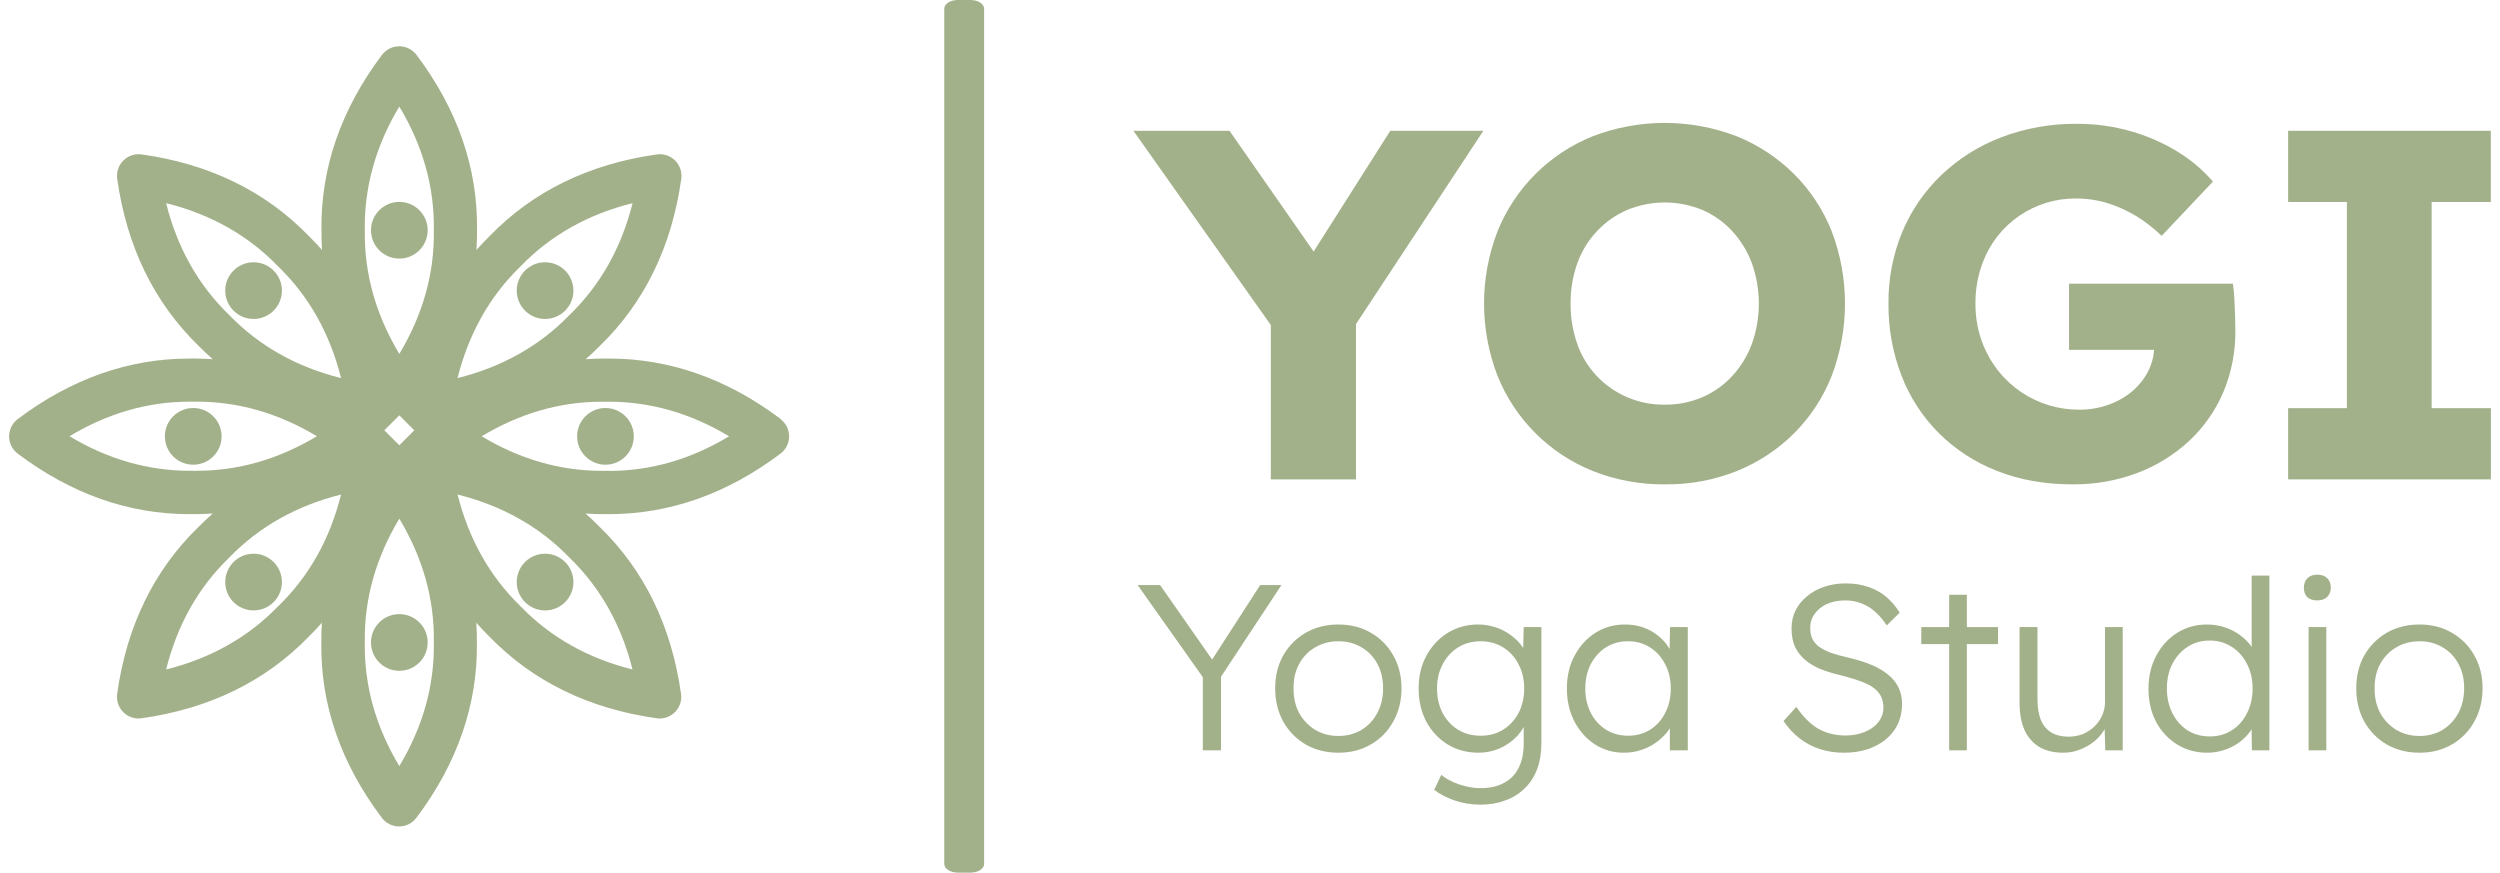 <svg width="212" height="74" viewBox="0 0 212 74" fill="none" xmlns="http://www.w3.org/2000/svg">
<path d="M83.454 0.74V73.26C83.454 73.669 82.938 74 82.303 74H81.224C80.588 74 80.073 73.671 80.073 73.26V0.74C80.073 0.331 80.588 0 81.224 0H82.298C82.938 0 83.454 0.331 83.454 0.74Z" fill="#A3B18A"/>
<path d="M66.207 35.536C61.684 32.129 56.793 30.406 51.674 30.406H51.008C50.557 30.406 50.112 30.435 49.668 30.462C50.084 30.092 50.49 29.713 50.888 29.311C54.647 25.658 56.972 20.901 57.771 15.168C57.812 14.887 57.785 14.6 57.696 14.33C57.605 14.06 57.454 13.815 57.253 13.613C57.051 13.412 56.806 13.261 56.536 13.171C56.267 13.081 55.979 13.055 55.698 13.095C49.968 13.904 45.211 16.219 41.556 19.982C41.154 20.371 40.778 20.779 40.404 21.195C40.437 20.641 40.46 20.085 40.452 19.526C40.529 14.284 38.808 9.283 35.322 4.657C35.15 4.43 34.929 4.246 34.675 4.119C34.42 3.992 34.14 3.926 33.855 3.926C33.571 3.926 33.291 3.992 33.036 4.119C32.782 4.246 32.56 4.43 32.389 4.657C28.91 9.281 27.185 14.284 27.26 19.526C27.252 20.085 27.275 20.639 27.306 21.195C26.94 20.781 26.561 20.373 26.155 19.982C22.505 16.221 17.749 13.897 12.013 13.095C11.732 13.055 11.444 13.081 11.175 13.171C10.905 13.261 10.66 13.413 10.459 13.614C10.258 13.815 10.106 14.06 10.016 14.33C9.926 14.6 9.9 14.887 9.939 15.168C10.748 20.899 13.064 25.657 16.825 29.311C17.216 29.715 17.627 30.093 18.045 30.462C17.599 30.437 17.152 30.406 16.703 30.406H16.034C10.916 30.406 6.026 32.131 1.503 35.538C1.276 35.709 1.092 35.931 0.965 36.185C0.838 36.439 0.772 36.72 0.772 37.004C0.772 37.288 0.838 37.569 0.965 37.823C1.092 38.078 1.276 38.299 1.503 38.47C6.027 41.876 10.916 43.601 16.037 43.601H16.366C16.478 43.601 16.599 43.601 16.695 43.601C17.147 43.601 17.593 43.569 18.042 43.545C17.624 43.915 17.219 44.295 16.822 44.696C13.059 48.347 10.737 53.106 9.935 58.838C9.898 59.097 9.918 59.361 9.992 59.613C10.067 59.864 10.194 60.096 10.365 60.294C10.536 60.492 10.748 60.651 10.985 60.761C11.223 60.871 11.482 60.928 11.743 60.93C11.83 60.93 11.916 60.923 12.002 60.91C17.733 60.103 22.49 57.786 26.144 54.026C26.547 53.637 26.923 53.226 27.295 52.811C27.262 53.367 27.239 53.921 27.247 54.482C27.172 59.723 28.892 64.724 32.378 69.35C32.548 69.577 32.77 69.762 33.024 69.889C33.279 70.017 33.559 70.083 33.844 70.083C34.129 70.083 34.409 70.017 34.663 69.889C34.918 69.762 35.139 69.577 35.31 69.35C38.79 64.724 40.516 59.723 40.441 54.482C40.449 53.923 40.426 53.367 40.391 52.813C40.761 53.227 41.136 53.635 41.542 54.026C45.193 57.786 49.95 60.101 55.685 60.91C55.77 60.923 55.856 60.93 55.943 60.93C56.205 60.929 56.464 60.871 56.702 60.762C56.94 60.653 57.151 60.493 57.323 60.295C57.494 60.097 57.621 59.864 57.695 59.613C57.769 59.362 57.788 59.098 57.752 58.838C56.946 53.106 54.627 48.348 50.866 44.696C50.475 44.291 50.062 43.912 49.646 43.545C50.093 43.569 50.539 43.601 50.99 43.601H51.648C56.767 43.601 61.659 41.876 66.183 38.47C66.41 38.3 66.595 38.078 66.723 37.824C66.85 37.569 66.916 37.289 66.916 37.004C66.916 36.719 66.85 36.439 66.723 36.184C66.595 35.93 66.41 35.709 66.183 35.538L66.207 35.536ZM32.592 36.49L33.863 35.221L35.132 36.49L33.864 37.76L32.592 36.49ZM44.134 22.598L44.173 22.557C46.693 19.955 49.868 18.169 53.641 17.227C52.698 20.996 50.912 24.173 48.311 26.693C48.296 26.706 48.283 26.721 48.27 26.734C45.751 29.334 42.58 31.119 38.798 32.062C39.747 28.293 41.532 25.114 44.134 22.596V22.598ZM30.936 19.497C30.88 15.879 31.861 12.366 33.863 9.036C35.864 12.366 36.846 15.875 36.788 19.495V19.552C36.847 23.17 35.864 26.679 33.863 30.011C31.861 26.681 30.881 23.17 30.936 19.552V19.497ZM14.087 17.227C17.858 18.168 21.033 19.954 23.55 22.557L23.593 22.598C26.193 25.116 27.981 28.291 28.92 32.063C25.152 31.121 21.975 29.335 19.456 26.732C19.441 26.719 19.428 26.705 19.415 26.691C16.813 24.172 15.027 20.996 14.087 17.226V17.227ZM16.414 39.92H16.354C16.254 39.92 16.153 39.92 16.053 39.92C12.541 39.92 9.134 38.934 5.894 36.992C9.134 35.046 12.539 34.063 16.05 34.063C16.152 34.063 16.254 34.063 16.354 34.063H16.414C16.516 34.063 16.617 34.063 16.718 34.063C20.229 34.063 23.636 35.05 26.874 36.992C23.634 38.937 20.227 39.92 16.716 39.92C16.614 39.932 16.514 39.93 16.414 39.927V39.92ZM23.593 51.402L23.55 51.443C21.033 54.043 17.858 55.829 14.087 56.773C15.026 53.004 16.813 49.827 19.415 47.306L19.457 47.265C21.975 44.665 25.151 42.879 28.921 41.937C27.981 45.714 26.193 48.889 23.593 51.409V51.402ZM36.788 54.503C36.847 58.121 35.864 61.632 33.863 64.964C31.861 61.632 30.881 58.124 30.936 54.503V54.446C30.88 50.828 31.861 47.316 33.863 43.984C35.864 47.316 36.846 50.825 36.788 54.446V54.503ZM53.639 56.773C49.87 55.831 46.694 54.045 44.173 51.445L44.134 51.402C41.532 48.883 39.747 45.707 38.804 41.937C42.574 42.877 45.751 44.663 48.268 47.265L48.311 47.306C50.911 49.833 52.697 53.007 53.639 56.779V56.773ZM51.666 39.925H51.363H51.304C51.204 39.925 51.104 39.925 51.003 39.925C47.49 39.925 44.085 38.939 40.847 36.997C44.085 35.051 47.489 34.068 51.001 34.068C51.103 34.068 51.203 34.068 51.304 34.068H51.365C51.467 34.068 51.567 34.068 51.669 34.068C55.18 34.068 58.587 35.055 61.825 36.997C58.592 38.947 55.186 39.932 51.672 39.932L51.666 39.925Z" fill="#A3B18A"/>
<path d="M51.342 39.407C52.669 39.407 53.746 38.331 53.746 37.003C53.746 35.675 52.669 34.599 51.342 34.599C50.014 34.599 48.938 35.675 48.938 37.003C48.938 38.331 50.014 39.407 51.342 39.407Z" fill="#A3B18A"/>
<path d="M16.386 39.407C17.713 39.407 18.79 38.331 18.79 37.003C18.79 35.675 17.713 34.599 16.386 34.599C15.058 34.599 13.981 35.675 13.981 37.003C13.981 38.331 15.058 39.407 16.386 39.407Z" fill="#A3B18A"/>
<path d="M33.863 56.885C35.191 56.885 36.267 55.808 36.267 54.48C36.267 53.153 35.191 52.076 33.863 52.076C32.535 52.076 31.459 53.153 31.459 54.48C31.459 55.808 32.535 56.885 33.863 56.885Z" fill="#A3B18A"/>
<path d="M33.863 21.929C35.191 21.929 36.267 20.852 36.267 19.524C36.267 18.197 35.191 17.12 33.863 17.12C32.535 17.12 31.459 18.197 31.459 19.524C31.459 20.852 32.535 21.929 33.863 21.929Z" fill="#A3B18A"/>
<path d="M46.222 51.764C47.55 51.764 48.627 50.687 48.627 49.36C48.627 48.032 47.55 46.955 46.222 46.955C44.895 46.955 43.818 48.032 43.818 49.36C43.818 50.687 44.895 51.764 46.222 51.764Z" fill="#A3B18A"/>
<path d="M21.503 27.048C22.831 27.048 23.907 25.971 23.907 24.644C23.907 23.316 22.831 22.239 21.503 22.239C20.175 22.239 19.099 23.316 19.099 24.644C19.099 25.971 20.175 27.048 21.503 27.048Z" fill="#A3B18A"/>
<path d="M21.503 51.764C22.831 51.764 23.907 50.687 23.907 49.36C23.907 48.032 22.831 46.955 21.503 46.955C20.175 46.955 19.099 48.032 19.099 49.36C19.099 50.687 20.175 51.764 21.503 51.764Z" fill="#A3B18A"/>
<path d="M46.222 27.048C47.55 27.048 48.627 25.971 48.627 24.644C48.627 23.316 47.55 22.239 46.222 22.239C44.895 22.239 43.818 23.316 43.818 24.644C43.818 25.971 44.895 27.048 46.222 27.048Z" fill="#A3B18A"/>
<path d="M107.766 40.651V25.913L108.062 27.982L96.112 11.09H104.261L113.383 24.181L109.667 24.055L117.896 11.09H125.789L114.353 28.446L114.987 25.574V40.651H107.766Z" fill="#A3B18A"/>
<path d="M141.212 41.073C139.102 41.1 137.006 40.713 135.045 39.932C133.228 39.2 131.577 38.108 130.193 36.722C128.808 35.336 127.718 33.684 126.988 31.866C125.466 27.926 125.466 23.56 126.988 19.62C127.719 17.803 128.81 16.154 130.195 14.769C131.579 13.384 133.229 12.294 135.045 11.562C138.986 10.043 143.351 10.043 147.292 11.562C149.109 12.297 150.761 13.388 152.149 14.772C153.532 16.157 154.616 17.809 155.336 19.628C156.829 23.567 156.829 27.916 155.336 31.855C154.62 33.682 153.535 35.342 152.149 36.732C150.762 38.116 149.11 39.208 147.292 39.94C145.359 40.713 143.293 41.098 141.212 41.073ZM141.169 34.316C142.265 34.328 143.35 34.113 144.358 33.683C145.319 33.267 146.182 32.655 146.892 31.886C147.619 31.095 148.186 30.17 148.559 29.163C149.347 26.95 149.347 24.534 148.559 22.322C148.185 21.314 147.619 20.39 146.892 19.599C146.182 18.83 145.318 18.218 144.358 17.803C142.316 16.959 140.023 16.959 137.981 17.803C137.016 18.221 136.146 18.832 135.425 19.599C134.688 20.382 134.12 21.309 133.758 22.322C133.368 23.419 133.175 24.577 133.187 25.742C133.176 26.914 133.369 28.078 133.758 29.184C134.114 30.2 134.682 31.128 135.425 31.907C136.166 32.682 137.058 33.295 138.046 33.709C139.035 34.124 140.098 34.33 141.169 34.315V34.316Z" fill="#A3B18A"/>
<path d="M175.755 41.073C173.39 41.073 171.252 40.693 169.342 39.932C167.494 39.214 165.815 38.122 164.409 36.724C163.024 35.337 161.946 33.675 161.242 31.846C160.495 29.899 160.122 27.829 160.143 25.744C160.12 23.666 160.515 21.606 161.304 19.684C162.064 17.861 163.193 16.215 164.619 14.849C166.087 13.449 167.82 12.358 169.717 11.639C171.76 10.864 173.929 10.477 176.114 10.5C177.669 10.492 179.218 10.705 180.713 11.133C182.102 11.528 183.429 12.111 184.66 12.864C185.785 13.548 186.796 14.403 187.658 15.397L183.308 20.001C182.648 19.36 181.919 18.794 181.134 18.313C180.384 17.861 179.583 17.5 178.748 17.235C177.873 16.964 176.961 16.829 176.045 16.834C174.336 16.817 172.664 17.325 171.253 18.288C169.841 19.25 168.759 20.623 168.151 22.22C167.722 23.345 167.507 24.541 167.518 25.745C167.509 26.961 167.738 28.166 168.194 29.293C168.85 30.913 169.977 32.299 171.431 33.271C172.884 34.243 174.596 34.755 176.344 34.741C177.185 34.745 178.02 34.602 178.811 34.318C179.542 34.061 180.222 33.675 180.817 33.178C181.376 32.703 181.836 32.122 182.169 31.468C182.506 30.806 182.68 30.073 182.675 29.33V28.235L183.604 29.671H175.454V24.055H189.347C189.414 24.474 189.457 24.897 189.473 25.321C189.502 25.856 189.523 26.377 189.538 26.883C189.551 27.39 189.559 27.771 189.559 28.025C189.581 29.831 189.229 31.623 188.525 33.287C187.856 34.843 186.871 36.243 185.632 37.398C184.359 38.577 182.869 39.497 181.245 40.108C179.49 40.765 177.629 41.093 175.755 41.073Z" fill="#A3B18A"/>
<path d="M194.033 40.651V34.612H199.016V17.128H194.033V11.09H211.221V17.128H206.202V34.612H211.228V40.651H194.033Z" fill="#A3B18A"/>
<path d="M101.999 63.63V56.642L102.139 57.623L96.472 49.613H98.374L103.02 56.261L102.6 56.221L106.865 49.613H108.667L103.24 57.843L103.541 56.481V63.63H101.999Z" fill="#A3B18A"/>
<path d="M113.502 63.83C112.461 63.83 111.533 63.597 110.719 63.13C109.918 62.662 109.284 62.015 108.816 61.187C108.362 60.359 108.135 59.418 108.135 58.364C108.135 57.322 108.362 56.395 108.816 55.58C109.284 54.766 109.918 54.125 110.719 53.658C111.533 53.191 112.461 52.957 113.502 52.957C114.53 52.957 115.444 53.191 116.245 53.658C117.06 54.125 117.694 54.766 118.148 55.58C118.615 56.395 118.848 57.322 118.848 58.364C118.848 59.418 118.615 60.359 118.148 61.187C117.694 62.015 117.06 62.662 116.245 63.13C115.444 63.597 114.53 63.83 113.502 63.83ZM113.502 62.409C114.236 62.409 114.89 62.235 115.464 61.888C116.038 61.528 116.486 61.047 116.806 60.446C117.126 59.832 117.287 59.138 117.287 58.364C117.287 57.589 117.126 56.902 116.806 56.301C116.486 55.7 116.038 55.233 115.464 54.899C114.89 54.552 114.236 54.379 113.502 54.379C112.768 54.379 112.107 54.552 111.52 54.899C110.946 55.233 110.492 55.707 110.158 56.321C109.838 56.922 109.684 57.603 109.697 58.364C109.684 59.138 109.838 59.832 110.158 60.446C110.492 61.047 110.946 61.528 111.52 61.888C112.107 62.235 112.768 62.409 113.502 62.409Z" fill="#A3B18A"/>
<path d="M125.545 68.236C124.771 68.236 124.037 68.116 123.342 67.875C122.648 67.635 122.074 67.335 121.62 66.974L122.221 65.713C122.488 65.926 122.795 66.113 123.142 66.273C123.503 66.447 123.89 66.58 124.304 66.674C124.717 66.781 125.138 66.834 125.565 66.834C126.339 66.834 126.994 66.687 127.528 66.394C128.075 66.113 128.489 65.693 128.769 65.132C129.063 64.571 129.21 63.877 129.21 63.049V61.047L129.45 60.987C129.33 61.494 129.069 61.968 128.669 62.409C128.268 62.836 127.781 63.183 127.207 63.45C126.633 63.703 126.026 63.83 125.385 63.83C124.41 63.83 123.536 63.597 122.762 63.13C122.001 62.662 121.4 62.022 120.96 61.207C120.519 60.38 120.299 59.445 120.299 58.404C120.299 57.349 120.519 56.415 120.96 55.6C121.413 54.773 122.021 54.125 122.782 53.658C123.543 53.191 124.397 52.957 125.345 52.957C125.759 52.957 126.159 53.011 126.546 53.117C126.933 53.211 127.287 53.351 127.608 53.538C127.941 53.725 128.242 53.938 128.509 54.179C128.776 54.419 128.996 54.679 129.17 54.959C129.356 55.24 129.49 55.527 129.57 55.821L129.149 55.761L129.21 53.177H130.711V62.989C130.711 63.83 130.591 64.571 130.351 65.212C130.111 65.866 129.757 66.413 129.29 66.854C128.836 67.308 128.288 67.648 127.648 67.875C127.02 68.116 126.319 68.236 125.545 68.236ZM125.565 62.389C126.273 62.389 126.9 62.222 127.447 61.888C128.008 61.541 128.449 61.067 128.769 60.466C129.089 59.865 129.25 59.171 129.25 58.384C129.25 57.609 129.089 56.922 128.769 56.321C128.462 55.72 128.028 55.246 127.467 54.899C126.907 54.552 126.273 54.379 125.565 54.379C124.844 54.379 124.203 54.552 123.643 54.899C123.095 55.246 122.662 55.72 122.341 56.321C122.021 56.922 121.861 57.609 121.861 58.384C121.861 59.145 122.014 59.832 122.321 60.446C122.642 61.047 123.075 61.521 123.623 61.868C124.183 62.215 124.831 62.389 125.565 62.389Z" fill="#A3B18A"/>
<path d="M137.718 63.83C136.81 63.83 135.989 63.597 135.255 63.13C134.521 62.649 133.94 62.001 133.513 61.187C133.086 60.359 132.872 59.425 132.872 58.384C132.872 57.329 133.092 56.395 133.533 55.58C133.973 54.766 134.561 54.125 135.295 53.658C136.043 53.191 136.877 52.957 137.798 52.957C138.345 52.957 138.853 53.037 139.32 53.197C139.787 53.358 140.201 53.584 140.562 53.878C140.935 54.158 141.242 54.492 141.483 54.879C141.736 55.253 141.91 55.66 142.003 56.101L141.563 55.881L141.623 53.177H143.125V63.63H141.603V61.067L142.003 60.807C141.91 61.207 141.73 61.594 141.463 61.968C141.196 62.328 140.869 62.649 140.481 62.929C140.108 63.21 139.68 63.43 139.2 63.59C138.733 63.75 138.239 63.83 137.718 63.83ZM138.058 62.389C138.753 62.389 139.373 62.222 139.921 61.888C140.468 61.541 140.895 61.067 141.202 60.466C141.523 59.852 141.683 59.158 141.683 58.384C141.683 57.609 141.523 56.922 141.202 56.321C140.895 55.72 140.468 55.246 139.921 54.899C139.373 54.552 138.753 54.379 138.058 54.379C137.351 54.379 136.724 54.552 136.176 54.899C135.642 55.246 135.215 55.72 134.895 56.321C134.588 56.922 134.434 57.609 134.434 58.384C134.434 59.145 134.588 59.832 134.895 60.446C135.202 61.047 135.629 61.521 136.176 61.868C136.724 62.215 137.351 62.389 138.058 62.389Z" fill="#A3B18A"/>
<path d="M156.349 63.83C155.641 63.83 154.974 63.73 154.346 63.53C153.719 63.33 153.145 63.029 152.624 62.629C152.103 62.228 151.643 61.734 151.242 61.147L152.324 59.946C152.951 60.84 153.592 61.468 154.246 61.828C154.913 62.188 155.661 62.369 156.489 62.369C157.089 62.369 157.637 62.268 158.131 62.068C158.625 61.868 159.012 61.588 159.292 61.227C159.572 60.867 159.713 60.453 159.713 59.986C159.713 59.679 159.659 59.405 159.552 59.165C159.459 58.924 159.312 58.711 159.112 58.524C158.912 58.337 158.665 58.17 158.371 58.023C158.077 57.876 157.737 57.743 157.35 57.623C156.976 57.503 156.555 57.383 156.088 57.262C155.407 57.102 154.807 56.915 154.286 56.702C153.779 56.475 153.345 56.201 152.984 55.881C152.637 55.56 152.37 55.193 152.183 54.779C152.01 54.352 151.923 53.852 151.923 53.278C151.923 52.73 152.037 52.223 152.264 51.756C152.504 51.288 152.831 50.888 153.245 50.554C153.659 50.207 154.146 49.94 154.707 49.753C155.267 49.566 155.868 49.473 156.509 49.473C157.23 49.473 157.87 49.573 158.431 49.773C159.005 49.96 159.512 50.24 159.953 50.614C160.394 50.988 160.774 51.435 161.094 51.956L159.993 53.037C159.713 52.597 159.392 52.216 159.032 51.896C158.685 51.575 158.298 51.335 157.87 51.175C157.457 51.001 156.996 50.915 156.489 50.915C155.901 50.915 155.381 51.015 154.927 51.215C154.486 51.415 154.139 51.696 153.886 52.056C153.632 52.403 153.505 52.804 153.505 53.257C153.505 53.591 153.565 53.892 153.685 54.158C153.805 54.412 153.992 54.639 154.246 54.839C154.513 55.026 154.853 55.2 155.267 55.36C155.694 55.507 156.202 55.647 156.789 55.781C157.483 55.941 158.104 56.134 158.651 56.361C159.212 56.588 159.686 56.862 160.073 57.182C160.474 57.489 160.774 57.85 160.974 58.264C161.188 58.677 161.295 59.151 161.295 59.685C161.295 60.513 161.088 61.24 160.674 61.868C160.26 62.482 159.679 62.963 158.932 63.31C158.197 63.657 157.336 63.83 156.349 63.83Z" fill="#A3B18A"/>
<path d="M165.287 63.63V50.434H166.789V63.63H165.287ZM162.925 54.619V53.177H169.432V54.619H162.925Z" fill="#A3B18A"/>
<path d="M174.981 63.83C174.18 63.83 173.499 63.67 172.939 63.35C172.391 63.016 171.971 62.535 171.677 61.908C171.397 61.281 171.257 60.5 171.257 59.565V53.177H172.778V59.265C172.778 59.972 172.872 60.566 173.059 61.047C173.259 61.514 173.553 61.868 173.94 62.108C174.34 62.349 174.828 62.469 175.402 62.469C175.842 62.469 176.249 62.395 176.623 62.248C176.997 62.088 177.324 61.875 177.604 61.608C177.885 61.341 178.105 61.027 178.265 60.666C178.425 60.306 178.505 59.926 178.505 59.525V53.177H180.007V63.63H178.525L178.465 61.427L178.706 61.307C178.545 61.775 178.278 62.202 177.905 62.589C177.531 62.963 177.084 63.263 176.563 63.49C176.056 63.717 175.528 63.83 174.981 63.83Z" fill="#A3B18A"/>
<path d="M187.177 63.83C186.229 63.83 185.374 63.597 184.613 63.13C183.866 62.662 183.272 62.022 182.831 61.207C182.404 60.38 182.191 59.445 182.191 58.404C182.191 57.349 182.411 56.415 182.851 55.6C183.292 54.773 183.886 54.125 184.634 53.658C185.381 53.191 186.222 52.957 187.157 52.957C187.677 52.957 188.178 53.037 188.658 53.197C189.152 53.358 189.593 53.584 189.98 53.878C190.367 54.158 190.688 54.486 190.941 54.859C191.195 55.22 191.348 55.6 191.402 56.001L190.941 55.841V48.812H192.443V63.63H190.961L190.921 61.027L191.302 60.887C191.248 61.261 191.095 61.628 190.841 61.988C190.601 62.335 190.294 62.649 189.92 62.929C189.546 63.21 189.119 63.43 188.638 63.59C188.171 63.75 187.684 63.83 187.177 63.83ZM187.397 62.449C188.091 62.449 188.712 62.275 189.259 61.928C189.806 61.581 190.234 61.1 190.541 60.486C190.861 59.872 191.021 59.171 191.021 58.384C191.021 57.596 190.861 56.902 190.541 56.301C190.234 55.687 189.806 55.206 189.259 54.859C188.712 54.499 188.091 54.319 187.397 54.319C186.676 54.319 186.042 54.499 185.495 54.859C184.961 55.206 184.533 55.687 184.213 56.301C183.906 56.902 183.752 57.596 183.752 58.384C183.752 59.158 183.906 59.852 184.213 60.466C184.52 61.08 184.947 61.568 185.495 61.928C186.042 62.275 186.676 62.449 187.397 62.449Z" fill="#A3B18A"/>
<path d="M195.769 63.63V53.177H197.271V63.63H195.769ZM196.51 50.915C196.136 50.915 195.849 50.821 195.649 50.634C195.462 50.434 195.368 50.167 195.368 49.833C195.368 49.499 195.469 49.233 195.669 49.032C195.869 48.832 196.149 48.732 196.51 48.732C196.87 48.732 197.151 48.832 197.351 49.032C197.551 49.219 197.651 49.486 197.651 49.833C197.651 50.154 197.551 50.414 197.351 50.614C197.151 50.815 196.87 50.915 196.51 50.915Z" fill="#A3B18A"/>
<path d="M205.176 63.83C204.135 63.83 203.207 63.597 202.393 63.13C201.592 62.662 200.958 62.015 200.49 61.187C200.037 60.359 199.81 59.418 199.81 58.364C199.81 57.322 200.037 56.395 200.49 55.58C200.958 54.766 201.592 54.125 202.393 53.658C203.207 53.191 204.135 52.957 205.176 52.957C206.204 52.957 207.119 53.191 207.92 53.658C208.734 54.125 209.368 54.766 209.822 55.58C210.289 56.395 210.523 57.322 210.523 58.364C210.523 59.418 210.289 60.359 209.822 61.187C209.368 62.015 208.734 62.662 207.92 63.13C207.119 63.597 206.204 63.83 205.176 63.83ZM205.176 62.409C205.91 62.409 206.565 62.235 207.139 61.888C207.713 61.528 208.16 61.047 208.48 60.446C208.801 59.832 208.961 59.138 208.961 58.364C208.961 57.589 208.801 56.902 208.48 56.301C208.16 55.7 207.713 55.233 207.139 54.899C206.565 54.552 205.91 54.379 205.176 54.379C204.442 54.379 203.781 54.552 203.194 54.899C202.62 55.233 202.166 55.707 201.832 56.321C201.512 56.922 201.358 57.603 201.372 58.364C201.358 59.138 201.512 59.832 201.832 60.446C202.166 61.047 202.62 61.528 203.194 61.888C203.781 62.235 204.442 62.409 205.176 62.409Z" fill="#A3B18A"/>
</svg>
